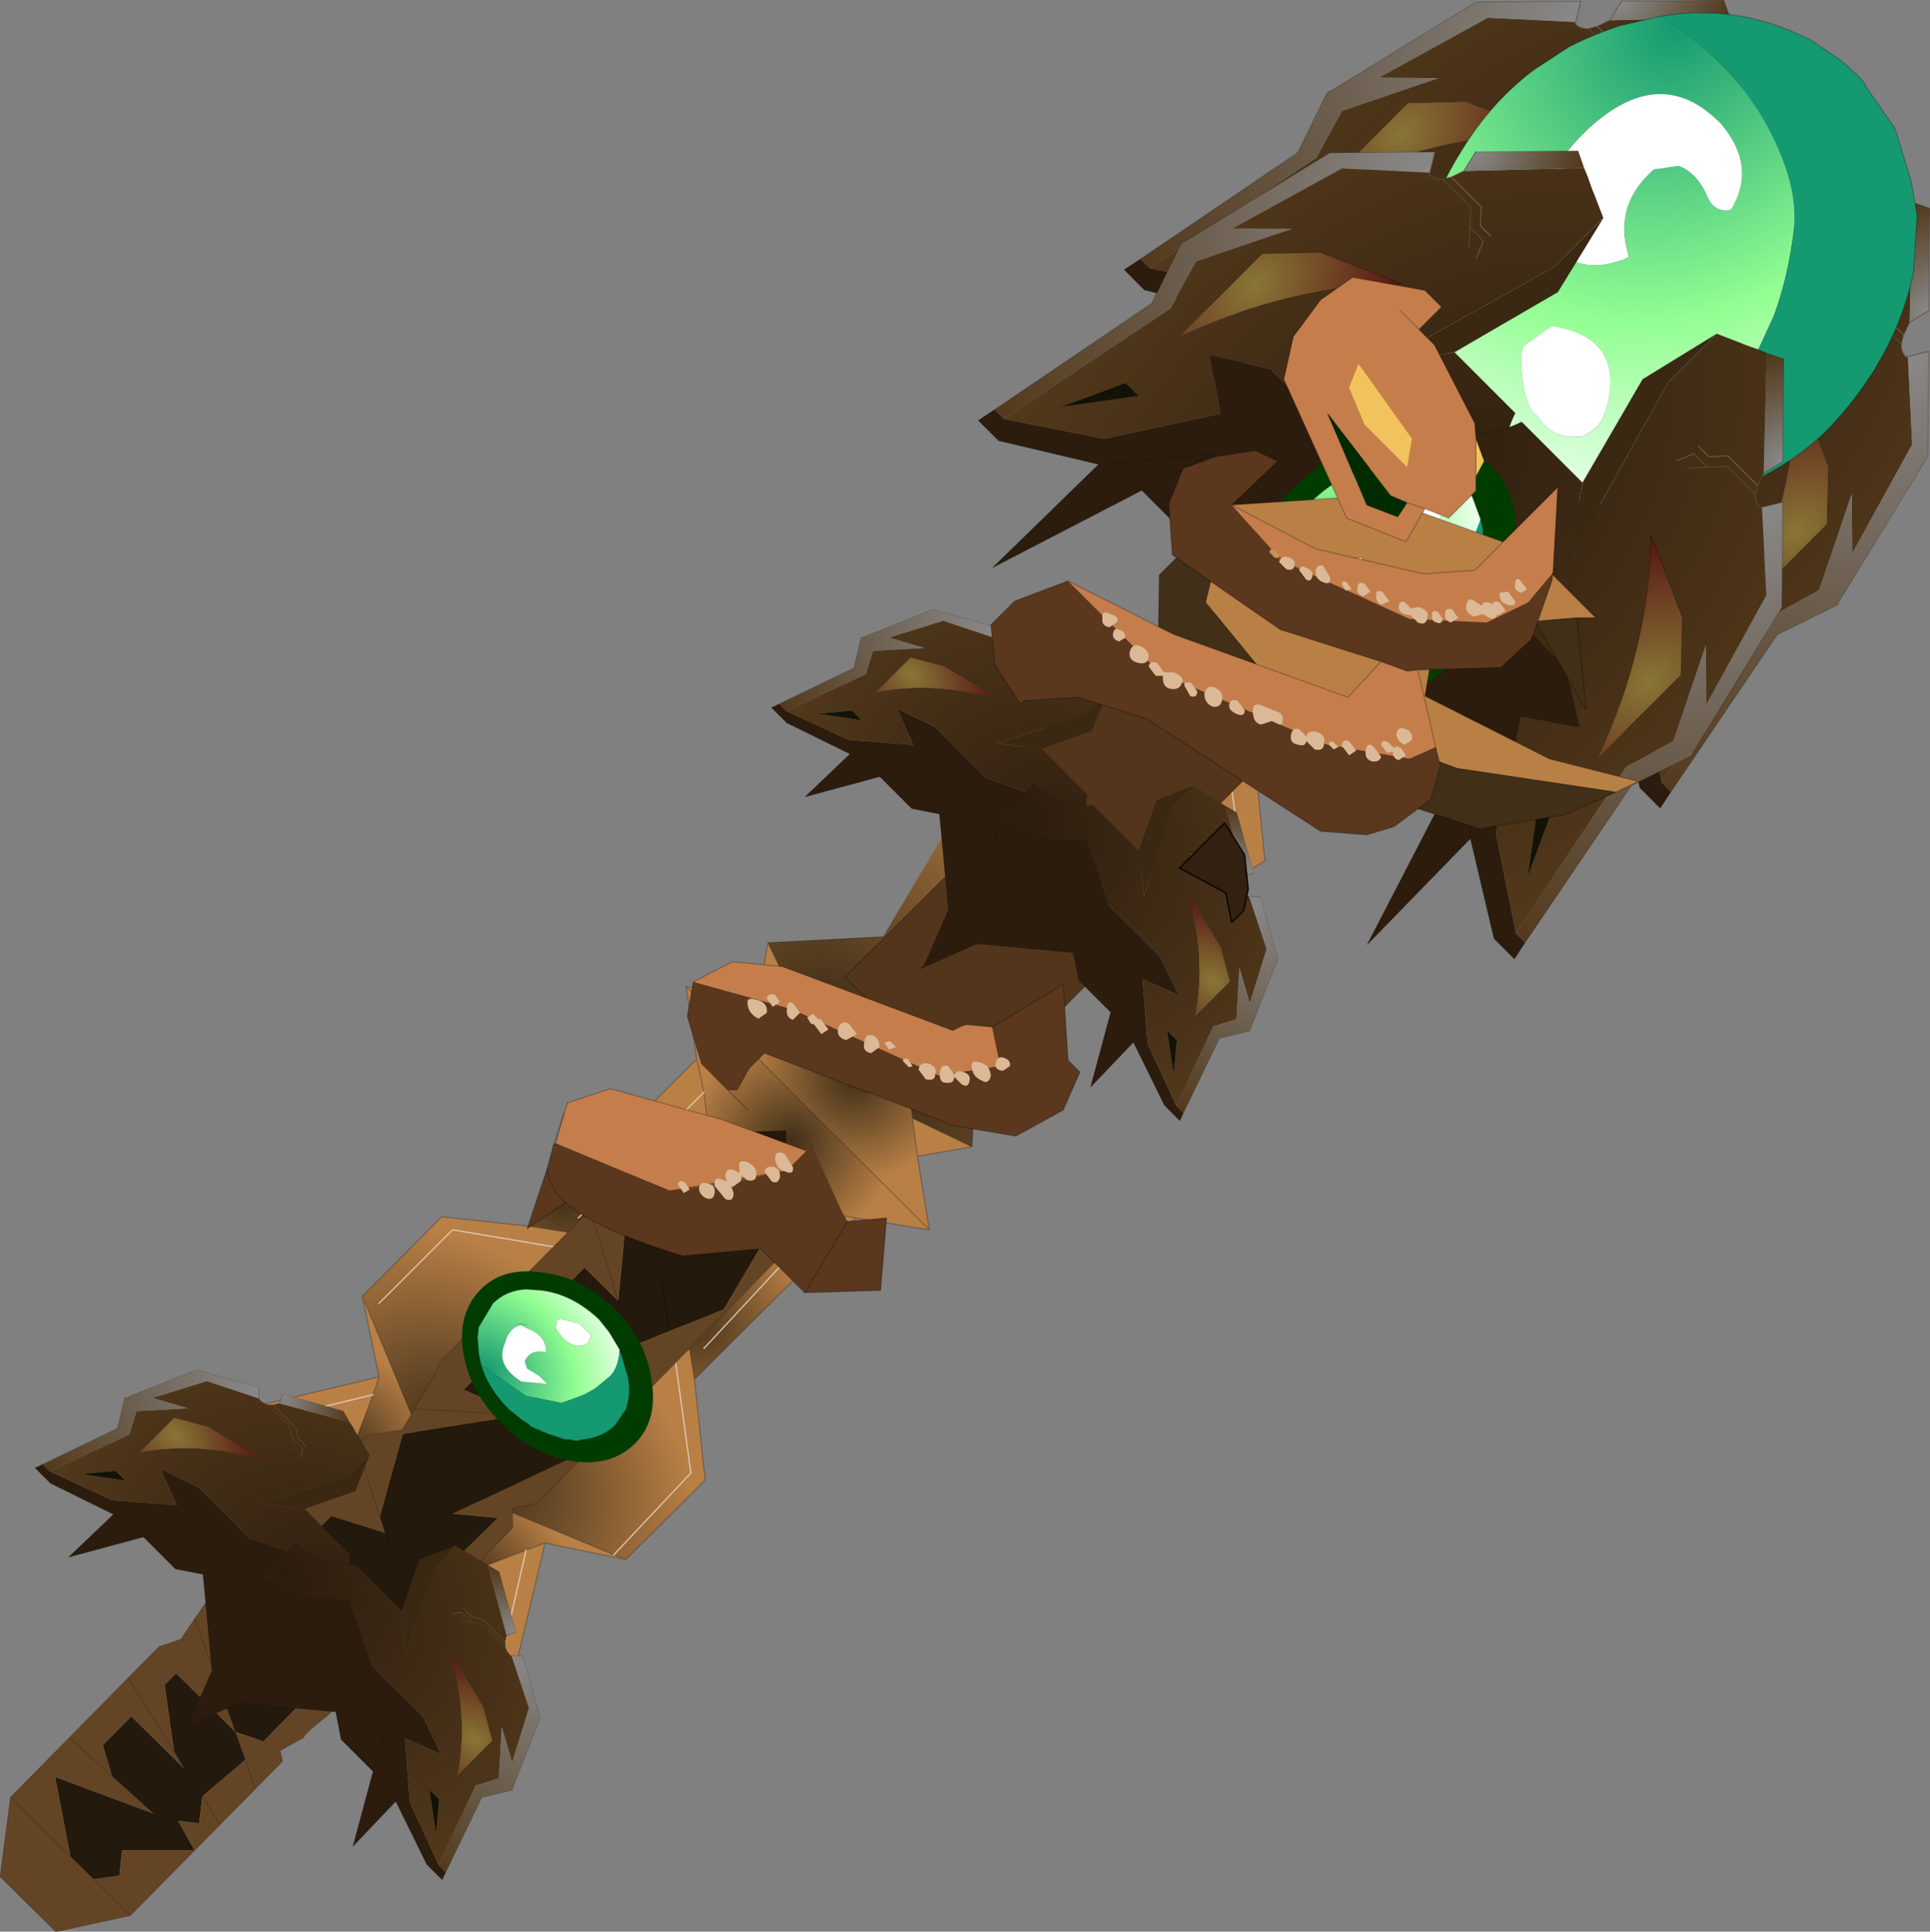 <svg viewBox="0 0 81.374 81.424" xmlns="http://www.w3.org/2000/svg" xmlns:xlink="http://www.w3.org/1999/xlink"><rect x="0" y="0" width="81.374" height="81.424" fill="#808080" stroke="none"/><g transform="translate(-337.97 -166.56)"><use transform="translate(347 178.65)" width="60.05" height="59.9" xlink:href="#a"/><use transform="matrix(.313 .313 -.382 .382 402.88 179.91)" width="10.1" height="62.75" xlink:href="#b"/><use transform="matrix(.389 .389 -.519 .519 403.69 159.61)" width="34.35" height="45.7" xlink:href="#c"/><use transform="rotate(-135.001 250.9 2.866) scale(.55 -.734)" width="34.35" height="45.7" xlink:href="#c"/><use transform="rotate(45.001 -10.928 574.984)" width="9.95" height="13.3" xlink:href="#d"/><use transform="translate(397.8 167.1)" width="21" height="20.95" xlink:href="#e"/><use transform="matrix(.313 .313 -.382 .382 396.68 186.31)" width="10.1" height="62.75" xlink:href="#b"/><use transform="matrix(.389 .389 -.519 .519 397.54 165.96)" width="34.35" height="45.7" xlink:href="#c"/><use transform="matrix(-.389 -.389 -.519 .519 420.14 188.66)" width="34.35" height="45.7" xlink:href="#c"/><use transform="translate(373.6 184.85)" width="28.3" height="28.15" xlink:href="#f"/><use transform="matrix(.5 .494 -.511 .518 368.59 211.73)" width="10.1" height="62.75" xlink:href="#b"/><use transform="translate(357.45 220.15)" width="8.05" height="8.05" xlink:href="#g"/><use transform="matrix(.296 .296 -.218 .218 378.19 188.69)" width="34.35" height="45.7" xlink:href="#c"/><use transform="matrix(-.296 -.296 -.218 .218 395.41 206.11)" width="34.35" height="45.7" xlink:href="#c"/><use transform="translate(356.4 176.7)" width="52.5" height="52.5" xlink:href="#h"/><use transform="matrix(.296 .296 -.218 .218 347.14 220.74)" width="34.35" height="45.7" xlink:href="#c"/><use transform="matrix(-.296 -.296 -.218 .218 364.31 238.11)" width="34.35" height="45.7" xlink:href="#c"/></g><defs><radialGradient id="i" cx="0" cy="0" r="819.2" gradientTransform="matrix(.01 .01 -.008 .008 402.3 182.25)" gradientUnits="userSpaceOnUse"><stop stop-color="#412f18" offset="0"/><stop stop-color="#b98046" offset=".596"/></radialGradient><radialGradient id="j" cx="0" cy="0" r="819.2" gradientTransform="rotate(45.099 -32.904 580.801) scale(.005)" gradientUnits="userSpaceOnUse"><stop stop-color="#412f18" offset="0"/><stop stop-color="#b98046" offset=".596"/></radialGradient><radialGradient id="k" cx="0" cy="0" r="819.2" gradientTransform="matrix(.005 .005 -.005 .005 401.95 196.6)" gradientUnits="userSpaceOnUse"><stop stop-color="#412f18" offset="0"/><stop stop-color="#b98046" offset=".596"/></radialGradient><radialGradient id="l" cx="0" cy="0" r="819.2" gradientTransform="matrix(.024 .024 -.018 .018 376.25 212.4)" gradientUnits="userSpaceOnUse"><stop stop-color="#412f18" offset="0"/><stop stop-color="#b98046" offset=".596"/></radialGradient><radialGradient id="m" cx="0" cy="0" r="819.2" gradientTransform="matrix(.001 .001 -.001 .001 389.45 195.8)" gradientUnits="userSpaceOnUse"><stop stop-color="#412f18" offset="0"/><stop stop-color="#b98046" offset=".596"/></radialGradient><radialGradient id="n" cx="0" cy="0" r="819.2" gradientTransform="matrix(.004 .004 -.003 .003 391.6 195.65)" gradientUnits="userSpaceOnUse"><stop stop-color="#412f18" offset="0"/><stop stop-color="#b98046" offset=".596"/></radialGradient><radialGradient id="o" cx="0" cy="0" r="819.2" gradientTransform="matrix(.024 .024 -.018 .018 373.1 209.05)" gradientUnits="userSpaceOnUse"><stop stop-color="#412f18" offset="0"/><stop stop-color="#b98046" offset=".596"/></radialGradient><radialGradient id="p" cx="0" cy="0" r="819.2" gradientTransform="rotate(45.047 -68.669 556.887) scale(.009)" gradientUnits="userSpaceOnUse"><stop stop-color="#412f18" offset="0"/><stop stop-color="#b98046" offset=".596"/></radialGradient><radialGradient id="q" cx="0" cy="0" r="819.2" gradientTransform="rotate(45.573 -59.198 554.87) scale(.002)" gradientUnits="userSpaceOnUse"><stop stop-color="#412f18" offset="0"/><stop stop-color="#b98046" offset=".596"/></radialGradient><radialGradient id="r" cx="0" cy="0" r="819.2" gradientTransform="rotate(45.047 -73.11 555.052) scale(.009)" gradientUnits="userSpaceOnUse"><stop stop-color="#412f18" offset="0"/><stop stop-color="#b98046" offset=".596"/></radialGradient><radialGradient id="s" cx="0" cy="0" r="819.2" gradientTransform="matrix(.01 .01 -.007 .007 361.5 217.05)" gradientUnits="userSpaceOnUse"><stop stop-color="#412f18" offset="0"/><stop stop-color="#b98046" offset=".596"/></radialGradient><radialGradient id="t" cx="0" cy="0" r="819.2" gradientTransform="rotate(45.573 -63.853 566.509) scale(.002)" gradientUnits="userSpaceOnUse"><stop stop-color="#412f18" offset="0"/><stop stop-color="#b98046" offset=".596"/></radialGradient><radialGradient id="u" cx="0" cy="0" r="819.2" gradientTransform="matrix(.01 .01 -.007 .007 366.75 221.9)" gradientUnits="userSpaceOnUse"><stop stop-color="#412f18" offset="0"/><stop stop-color="#b98046" offset=".596"/></radialGradient><radialGradient id="v" cx="0" cy="0" r="819.2" gradientTransform="matrix(.014 .014 -.011 .011 358.65 228.7)" gradientUnits="userSpaceOnUse"><stop stop-color="#412f18" offset="0"/><stop stop-color="#b98046" offset=".596"/></radialGradient><radialGradient id="w" cx="0" cy="0" r="819.2" gradientTransform="matrix(.014 .014 -.011 .011 356.9 226.95)" gradientUnits="userSpaceOnUse"><stop stop-color="#412f18" offset="0"/><stop stop-color="#b98046" offset=".596"/></radialGradient><radialGradient id="x" cx="0" cy="0" r="819.2" gradientTransform="matrix(.006 .006 -.006 .006 357.85 233.2)" gradientUnits="userSpaceOnUse"><stop stop-color="#412f18" offset="0"/><stop stop-color="#b98046" offset=".596"/></radialGradient><radialGradient id="y" cx="0" cy="0" r="819.2" gradientTransform="matrix(.011 .011 -.008 .008 352.05 235.8)" gradientUnits="userSpaceOnUse"><stop stop-color="#412f18" offset="0"/><stop stop-color="#b98046" offset=".596"/></radialGradient><radialGradient id="z" cx="0" cy="0" r="819.2" gradientTransform="rotate(44.791 -110.95 548.223) scale(.003)" gradientUnits="userSpaceOnUse"><stop stop-color="#412f18" offset="0"/><stop stop-color="#b98046" offset=".596"/></radialGradient><radialGradient id="A" cx="0" cy="0" r="819.2" gradientTransform="matrix(.006 .006 -.006 .006 352.3 227.65)" gradientUnits="userSpaceOnUse"><stop stop-color="#412f18" offset="0"/><stop stop-color="#b98046" offset=".596"/></radialGradient><radialGradient id="B" cx="0" cy="0" r="819.2" gradientTransform="matrix(.012 .012 -.009 .009 348.95 233.3)" gradientUnits="userSpaceOnUse"><stop stop-color="#412f18" offset="0"/><stop stop-color="#b98046" offset=".596"/></radialGradient><radialGradient id="C" cx="0" cy="0" r="819.2" gradientTransform="rotate(44.791 -104.388 532.575) scale(.003)" gradientUnits="userSpaceOnUse"><stop stop-color="#412f18" offset="0"/><stop stop-color="#b98046" offset=".596"/></radialGradient><radialGradient id="D" cx="0" cy="0" r="819.2" gradientTransform="translate(15.75 -2.05) scale(.042)" gradientUnits="userSpaceOnUse"><stop stop-color="#2c1c0e" offset="0"/><stop stop-color="#53391b" offset="1"/></radialGradient><radialGradient id="E" cx="0" cy="0" r="819.2" gradientTransform="translate(-4.75 -18.65) scale(.009)" gradientUnits="userSpaceOnUse"><stop stop-color="#898989" offset="0"/><stop stop-color="#53391b" offset="1"/></radialGradient><radialGradient id="F" cx="0" cy="0" r="819.2" gradientTransform="translate(-6.1 -15.95) scale(.036)" gradientUnits="userSpaceOnUse"><stop stop-color="#898989" offset="0"/><stop stop-color="#53391b" offset="1"/></radialGradient><radialGradient id="G" cx="0" cy="0" r="819.2" gradientTransform="translate(-9.5 -4.25) scale(.012)" gradientUnits="userSpaceOnUse"><stop stop-color="#897636" offset="0"/><stop stop-color="#571414" offset="1"/></radialGradient><radialGradient id="H" cx="0" cy="0" r="819.2" gradientTransform="matrix(.009 0 0 .013 -1.65 -1.6)" gradientUnits="userSpaceOnUse"><stop stop-color="#0b523c" offset="0"/><stop stop-color="#4f884e" offset=".604"/><stop stop-color="#828982" offset=".988"/></radialGradient><radialGradient id="I" cx="0" cy="0" r="819.2" gradientTransform="matrix(.021 .011 .014 -.023 408.65 167.6)" gradientUnits="userSpaceOnUse"><stop stop-color="#159971" offset="0"/><stop stop-color="#93fe92" offset=".604"/><stop stop-color="#f2fff2" offset=".988"/></radialGradient><radialGradient id="J" cx="0" cy="0" r="819.2" gradientTransform="matrix(.007 .007 -.009 .009 391.55 192.2)" gradientUnits="userSpaceOnUse"><stop stop-color="#159971" offset="0"/><stop stop-color="#93fe92" offset=".604"/><stop stop-color="#f2fff2" offset=".988"/></radialGradient><radialGradient id="K" cx="0" cy="0" r="819.2" gradientTransform="matrix(.006 .006 -.005 .005 358.45 224.3)" gradientUnits="userSpaceOnUse"><stop stop-color="#159971" offset="0"/><stop stop-color="#93fe92" offset=".604"/><stop stop-color="#f2fff2" offset=".988"/></radialGradient><g id="a"><path d="M406.5 185.25q.2 2.5-1.45 4.15-1 1-2.4 1.3l-1.7.1q-2.5-.3-4.4-2.2t-2.2-4.4l.1-1.7q.3-1.4 1.3-2.4 1.65-1.65 4.15-1.45 2.5.3 4.4 2.2t2.2 4.4" fill="url(#i)" fill-rule="evenodd" transform="translate(-347 -178.65)"/><path d="m404.45 193.8-3 2.6-5.3-2 3.25-3.25 5.05 2.65" fill="url(#j)" fill-rule="evenodd" transform="translate(-347 -178.65)"/><path d="m396.15 194.4 5.3 2 3-2.6 2.6 5.7-8.75-1.05-2.15-4.05" fill="url(#k)" fill-rule="evenodd" transform="translate(-347 -178.65)"/><path d="m390 196.95.8.8.5 5.1-12.1 7.2-.25 4.85-2.5-1.2-.2-1.5-1.6-1.6 14.5-14.5.85.85m-10.85 11.85 11-7.1-.45-3.45.45 3.45-11 7.1" fill="url(#l)" fill-rule="evenodd" transform="translate(-347 -178.65)"/><path d="m388.35 195.3.6-.6.65.95 1 .7-.6.6-1.65-1.65" fill="url(#m)" fill-rule="evenodd" transform="translate(-347 -178.65)"/><path d="m388.95 194.7-.25-.65.1-.9q.1-.4.35-.55.5-.6 1.4-.4.95.15 1.65.85.75.75.9 1.7.2.9-.35 1.45l-.6.3-.9.1-.65-.25-1-.7-.65-.95" fill="url(#n)" fill-rule="evenodd" transform="translate(-347 -178.65)"/><path d="m370.35 206.3 4.85-.25 7.2-12.1 2.6.3 2.5.2 1.65 1.65-14.5 14.5-1.55-1.55-1.55-.25-1.2-2.5m17.15-10.75-4.25-.25-6.4 11 6.4-11 4.25.25" fill="url(#o)" fill-rule="evenodd" transform="translate(-347 -178.65)"/><path d="m376.65 215.3.5 3.1-10.25-10.25 3.05.45 1.6.2 1.55.25 3.15 3.15.2 1.5.2 1.6" fill="url(#p)" fill-rule="evenodd" transform="translate(-347 -178.65)"/><path d="m369.95 208.6.4-2.3 1.2 2.5-1.6-.2" fill="url(#q)" fill-rule="evenodd" transform="translate(-347 -178.65)"/><path d="m377.15 218.4-3.1-.5-1.1-.2-1.95-.25-3.15-3.15-.2-1.7-.3-1.4-.45-3.05 10.25 10.25" fill="url(#r)" fill-rule="evenodd" transform="translate(-347 -178.65)"/><path d="m360.3 218.25 7.05-7.05.3 1.4.2 1.7 1.7 1.7-3.2 3.2-6.05-.95m2.05-.35 5.3-5.3-5.3 5.3" fill="url(#s)" fill-rule="evenodd" transform="translate(-347 -178.65)"/><path d="m378.95 214.9-2.3.4-.2-1.6 2.5 1.2" fill="url(#t)" fill-rule="evenodd" transform="translate(-347 -178.65)"/><path d="m374.05 217.9-6.8 6.8-.9-5.5 3.2-3.2 1.45 1.45 1.95.25 1.1.2m-1.1-.2-5.3 5.7 5.3-5.7" fill="url(#u)" fill-rule="evenodd" transform="translate(-347 -178.65)"/><path d="m367.25 224.7.45 4.25-3.35 3.35-.5-.2 3.25-3.45-1.15-8.35 1.15 8.35-3.25 3.45-7.35-3.05 9.85-9.85.9 5.5" fill="url(#v)" fill-rule="evenodd" transform="translate(-347 -178.65)"/><path d="m353.25 221.2 3.35-3.35 3.7.4 6.05.95-9.85 9.85-3.25-7.85m.7.3 3.1-3.1 8.65 1.45-8.65-1.45-3.1 3.1" fill="url(#w)" fill-rule="evenodd" transform="translate(-347 -178.65)"/><path d="m364.35 232.3-3.4-.7-.8.3-8 3.1-.8-.8 5.15-5.15 7.35 3.05.5.2" fill="url(#x)" fill-rule="evenodd" transform="translate(-347 -178.65)"/><path d="m360.95 231.6-1.65 6.95-4.9-1.3-2.25-2.25 8-3.1.8-.3m-2.15 6.25 1.35-5.95-1.35 5.95" fill="url(#y)" fill-rule="evenodd" transform="translate(-347 -178.65)"/><path d="m359.3 238.55-3.65-.05-1.25-1.25 4.9 1.3" fill="url(#z)" fill-rule="evenodd" transform="translate(-347 -178.65)"/><path d="m351.35 234.2-.75-.75 3.1-8.1.25-.75-.7-3.4 3.25 7.85-5.15 5.15" fill="url(#A)" fill-rule="evenodd" transform="translate(-347 -178.65)"/><path d="m350.6 233.45-2.3-2.3-1.3-4.9 6.95-1.65-.25.75-3.1 8.1m-2.7-6.7 5.8-1.4-5.8 1.4" fill="url(#B)" fill-rule="evenodd" transform="translate(-347 -178.65)"/><path d="m348.3 231.15-1.2-1.2-.1-3.7 1.3 4.9" fill="url(#C)" fill-rule="evenodd" transform="translate(-347 -178.65)"/><path d="M59.5 6.6q.2 2.5-1.45 4.15-1 1-2.4 1.3l-1.7.1q-2.5-.3-4.4-2.2t-2.2-4.4l.1-1.7q.3-1.4 1.3-2.4Q50.4-.2 52.9 0q2.5.3 4.4 2.2t2.2 4.4m-10.35 9.15 5.3 2 3-2.6-5.05-2.65-3.25 3.25 2.15 4.05 8.75 1.05-2.6-5.7M43 18.3l.8.8.5 5.1-12.1 7.2-.25 4.85-2.3.4.5 3.1-3.1-.5-6.8 6.8.45 4.25-3.35 3.35-3.4-.7-1.65 6.95-3.65-.05M.1 51.3 0 47.6l6.95-1.65-.7-3.4L9.6 39.2l3.7.4 7.05-7.05-.45-3.05 3.05.45.4-2.3 4.85-.25M38 15.6l2.5.2.85.85.6-.6-.25-.65.1-.9q.1-.4.35-.55.5-.6 1.4-.4.95.15 1.65.85.75.75.9 1.7.2.9-.35 1.45l-.6.3-.9.1-.65-.25-.6.6-.85-.85-14.5 14.5 1.6 1.6.2 1.5 2.5 1.2m9.4-19.6.8.8m1.45.25-1-.7-.65-.95m-17.4 14.1 1.55.25 1.55 1.55m-4.7-2 1.6.2-1.2-2.5m-3 4.9.3 1.4.2 1.7L24 38.8l1.95.25 1.1.2m2.6-2.6-.2-1.6M19.9 29.5l10.25 10.25m-13.3 13.7.5.2m2-13.1L9.5 50.4l7.35 3.05m3.4-7.4-.9-5.5m-5.4 12.4-.8.3-8 3.1m-.8-.8L9.5 50.4l-3.25-7.85M7.4 58.6l4.9 1.3m-11-7.4L0 47.6m6.95-1.65-.25.75-3.1 8.1m9.7-15.2 6.05.95" fill="none" stroke="#000" stroke-linecap="round" stroke-linejoin="round" stroke-opacity=".251" stroke-width=".05"/><path d="m42.7 19.6.45 3.45-11 7.1m-2.3-2.5 6.4-11 4.25.25M16.85 53.45 20.1 50l-1.15-8.35m-5.8 11.6L11.8 59.2m6.9-18-8.65-1.45-3.1 3.1M6.7 46.7.9 48.1m19.75-14.15-5.3 5.3m5.3 5.5 5.3-5.7" fill="none" stroke="#e1cbb5" stroke-linecap="round" stroke-linejoin="round" stroke-width=".05"/></g><g id="b"><path d="m-4.9-7.55-.15.05v-.05h.15" fill="#866f1f" fill-rule="evenodd" transform="translate(5.05 31.35)"/><path d="m1.15-30.2 1.95 1.95 1.75 6.8L2.5-16.2 0-17.5l1.25.65 2.95 5-.8.7L4.75-9.5 1.9-2 4-3.65l-.15 7.2 1.2.6-4.9 1.7 3.2.05.05 9.2-1.6.75 1.6.75-.3 3.25 1 1.25-1 .75 1.95.55-3.1 2.95.95 1.15-.95 1.2H0l-4-2.65 5.75-2.5 3.3-.15-3.3.15-3.35.15-1.7-.9v-2.35h4.45L0 19.15l-3.2-2.35v-.95h5l-3.25-1.5-2.3-2.65V9.15L-1.7 6.5l-1.5-1.25v-2.2l3-1.5-.9-.45-2.5-4.35 4.35-5.7-3.6 1.4v-9.95H0l-3.5-4.15-.6-5.55L0-31.35l1.15 1.15M3.4-11.15.75-8.95l2.65-2.2m-2.25 30.6 1.95.4-1.95-.4m-1-13.6-1.85.65 1.85-.65m3.7-2.3-4.05-2 4.05 2" fill="#23190c" fill-rule="evenodd" transform="translate(5.05 31.35)"/><path d="m3.1-28.25 1.95 1.95v20.45l-.8 1.15v.1l.8.75V11.5q-.15.75-.15 1.65l.05.15-.45 1.5.55.35V27.7l-2.5 3.7h-4.7l-2.9-3.7V15.45l.6-1.15v-.15l-.25-1.3-.35-1.9v-12.7L-3.8-3.4l-.35-1.35-.75-2.8h-.15V-26.3l.95-.9.6 5.55L0-17.5h-2.85v9.95l3.6-1.4-4.35 5.7 2.5 4.35.9.45-3 1.5v2.2l1.5 1.25-3.35 1.1 3.35-1.1-2.05 2.65v2.55l2.3 2.65 3.25 1.5 1.6-.75-.05-9.2-3.2-.05 4.9-1.7-1.2-.6.15-7.2L1.9-2l2.85-7.5-1.35-1.65.8-.7-2.95-5 1.25.65 2.55 1.35L2.5-16.2l2.35-5.25-1.75-6.8m.3 44.85-1.6-.75h-5v.95L0 19.15l1.15.3H-3.3v2.35l1.7.9 3.35-.15-5.75 2.5 4 2.65h1.95l.95-1.2-.95-1.15 3.1-2.95-1.95-.55 1-.75-1-1.25 1.95.45-1.95-.45.3-3.25 1.65.8-1.65-.8m.8-28.45.85-.75-.85.75m.85 39.55h-3.1 3.1M-5.05 18 0 19.15-5.05 18M0-17.5l-5.05-2.6L0-17.5M-1.1 1.1l-3.95-2 3.95 2m-.5 21.6-3.45.15 3.45-.15m-3.1-9.85 3.25 1.5-3.25-1.5m-.35 14.85H0h-5.05m.9-32.45 4.9-4.2-4.9 4.2" fill="#634525" fill-rule="evenodd" transform="translate(5.05 31.35)"/><path d="M0 21V5.05l.95-.9L5.05 0 6.2 1.15" fill="none" stroke="#2a0000" stroke-linecap="round" stroke-linejoin="round" stroke-opacity=".251" stroke-width=".05"/><path d="m6.2 1.15 3.9 3.9V25.5l-.8 1.15v.1l.8.75v15.35q-.15.75-.15 1.65l.05.15-.45 1.5.55.35v12.55l-2.5 3.7H2.9L0 59.05V46.8l.6-1.15v-.15l-.25-1.3L0 42.3V29.6l1.25-1.65L.9 26.6l-.75-2.8-.15.05V21m7.55-5.85 2.55 1.35m-3.8-2 1.25.65M6.3 14.5l-1.25-.65m.75 8.55 2.65-2.2.8-.7M8.9 34.9l1.2.6-4.9 1.7m1.65 10 1.6.75 1.65.8m0-30-.85.75m.85 32.15-1.95-.45-1.95-.4-1.15-.3L0 49.35m7 9.7h3.1M6.8 53.9l3.3-.15m-6.65.3 3.35-.15m-1.75 5.15H7m-7-47.8 5.05 2.6m-1.7 24 1.85-.65m-1.25-4.75.9.45 4.05 2m-5.55 2.95L0 38.95m6.85 8.25-6.5-3M0 54.2l3.45-.15M0 30.45l3.95 2M5.8 22.4.9 26.6m4.15 32.45H0" fill="none" stroke="#2a0000" stroke-linecap="round" stroke-linejoin="round" stroke-opacity=".251" stroke-width=".05"/></g><g id="c"><path d="M5.75-21.15 7.3-16.3 4.95-9.65l-3.5 3.8 4.3-11.35v-3.95" fill="#3a2813" fill-rule="evenodd" transform="translate(17.15 22.85)"/><path d="M-11.2 4.95h1.4l-3.6 3.6 2.2-3.6" fill="#121206" fill-rule="evenodd" transform="translate(17.15 22.85)"/><path d="M17.2.85v1L12.15 6.9v15.95l-2.25-7.9L2.4 6.5.05 8.65H-4.5l-3.9 9.2.15-8.5-6.7 3.1h-2.2l.3-1.1h1l6.5-3.25 4.95-5.75L-8.15.4l4.05-1.9h7.25l6.3-4.15 2.75 3.4 5 3.1M-2.7 4.4l-5.55 4.95L-2.7 4.4H.2h-2.9l-1.8 4.25 1.8-4.25" fill="#2c1c0e" fill-rule="evenodd" transform="translate(17.15 22.85)"/><path d="M2.8-22.15 2-22.4l.8.25" fill="#898989" fill-rule="evenodd" transform="translate(17.15 22.85)"/><path d="m2-22.4.8.25 1 .35 1.95.65v3.95L1.45-5.85l3.5-3.8h6.6q.45 1 1.3 1.85Q14.6-6.05 17.2-6V.85l-5-3.1-2.75-3.4-6.3 4.15H-4.1L-8.15.4l3.75 1.95-4.95 5.75-6.5 3.25L-12.8.1l-1.15-2.95 3.45-5.25-3.25 2.4 2.65-6.85 5-3.4.05.1q.6 0 1-.35l.35-.45.35-.75 6.35-5m-.95 8.05-.55-1 .55 1m-.55-1H-.95L-2-16.2h-3.05H-2l1.05.85H.5m.15-.5H-.5l-.95-.8H-4.7h3.25l.95.8H.65M-1.6-10.3l-6.15 2.05-3.05 2.4V.9q3.25-6.65 9.2-11.2m-9.6 15.25-2.2 3.6 3.6-3.6h-1.4M.05-14.5l-1-.85 1 .85" fill="url(#D)" fill-rule="evenodd" transform="translate(17.15 22.85)"/><path d="m-4.75-18.65 5.5-4.2L2-22.4l-6.35 5-.4-1.25" fill="url(#E)" fill-rule="evenodd" transform="translate(17.15 22.85)"/><path d="M-16.85 11.35-14.1.65-15.75-3l.1-.2 3.05-9.5 5.65-4.3.85 1.05-5 3.4-2.65 6.85 3.25-2.4-3.45 5.25L-12.8.1l-3.05 11.25h-1" fill="url(#F)" fill-rule="evenodd" transform="translate(17.15 22.85)"/><path d="M-1.6-10.3Q-7.55-5.75-10.8.9v-6.75l3.05-2.4 6.15-2.05" fill="url(#G)" fill-rule="evenodd" transform="translate(17.15 22.85)"/><path d="m12.4 4.2.4 1.25m-2.6.4.85 1.05.05.1q.6 0 1-.35l.35-.45.35-.75m-.7 1.2h3.05l1.05.85h1.45m-1.45 0 1 .85" fill="none" stroke="#584b36" stroke-linecap="round" stroke-linejoin="round" stroke-width=".05"/><path d="m17.65 7.5.55 1m-5.75-2.3h3.25l.95.8h1.15" fill="none" stroke="#766350" stroke-linecap="round" stroke-linejoin="round" stroke-width=".05"/><path d="m19.95.7-.8-.25L17.9 0l-5.5 4.2m8.55-3.15 1.95.65 1.55 4.85-2.35 6.65h6.6m5.65 3.65v7.85l-5.05 5.05V45.7l-2.25-7.9-7.5-8.45-2.35 2.15h-4.55l-3.9 9.2.15-8.5-6.7 3.1H0l.3-1.1 2.75-10.7-1.65-3.65.1-.2 3.05-9.5 5.65-4.3m5.35 6.7q-5.95 4.55-9.2 11.2V17l3.05-2.4 6.15-2.05m1.8 14.7h-2.9l-1.8 4.25m-3.75.7 5.55-4.95m-8.5.55h1.4l-3.6 3.6 2.2-3.6" fill="none" stroke="#000" stroke-linecap="round" stroke-linejoin="round" stroke-opacity=".251" stroke-width=".05"/><path d="M28.7 13.2q.45 1 1.3 1.85 1.75 1.75 4.35 1.8" fill="none" stroke="#000" stroke-linecap="round" stroke-linejoin="round" stroke-opacity=".251" stroke-width=".05"/></g><g id="d"><path d="M-3.1-10.55q1.45-2 3.5-1.95 2.05-.05 3.5 1.95 1.5 1.95 1.5 4.7 0 2.7-1.5 4.7Q2.45.8.4.8t-3.5-1.95q-1.45-2-1.45-4.7 0-2.75 1.45-4.7" fill="#002000" fill-rule="evenodd" transform="translate(4.55 12.5)"/><path d="m-2-1.6-.45-.55L-3-3l-.3-.7-.3-2.1q0-1.6.6-2.85l.55-.85Q-1.4-10.95.2-11.05h.15l.7.1.9.4q.6 1.3.5 2.4l-.05 1.3-.1 1.05-.5 1.7q-.3.9-1.4 1.65-1.05.8-2.4.85M.6-9.7l-.8-.1-.8.95v.2l.2.6Q.4-7.55.75-9.1L.6-9.7M-2-6.25l.25-.5-.45.7.2-.2v.05q-.3.9.05 2.05.45 1.75 1.8 1.2.9-.4.9-1.4l-.5.05q-.35.3-.65.25l-.3-.3Q-1-5.3-.4-6l.1-.1q-.6-1-1.4-.35l-.2.15-.1.05" fill="url(#H)" fill-rule="evenodd" transform="translate(4.55 12.5)"/><path d="m1.95-10.55.35.2.75.85q.7.95 1 2.15L4.2-5.8l-.3 2.1-.45 1-.25.35-.15.2-.55.65-.15.15-.8.5-.15.05-.35.1-.7.1H.3Q-1-.65-2-1.6q1.35-.05 2.4-.85Q1.5-3.2 1.8-4.1l.5-1.7.1-1.05.05-1.3q.1-1.1-.5-2.4" fill="#0b523c" fill-rule="evenodd" transform="translate(4.55 12.5)"/><path d="m.6-9.7.15.6Q.4-7.55-.8-8.05l-.2-.6v-.2l.8-.95.8.1M-2-6.25l.1-.05.2-.15q.8-.65 1.4.35l-.1.1q-.6.7-.3 1.65l.3.3q.3.05.65-.25l.5-.05q0 1-.9 1.4-1.35.55-1.8-1.2Q-2.3-5.3-2-6.2v-.05" fill="#898989" fill-rule="evenodd" transform="translate(4.55 12.5)"/><path d="m-2-6.25-.2.2.45-.7-.25.5" fill="#427e4b" fill-rule="evenodd" transform="translate(4.55 12.5)"/><path d="m2.55 10.9-.45-.55-.55-.85-.3-.7-.3-2.1q0-1.6.6-2.85L2.1 3q1.05-1.45 2.65-1.55h.15l.7.1.9.4.35.2.75.85q.7.95 1 2.15l.15 1.55-.3 2.1-.45 1-.25.35-.15.2-.55.65-.15.15-.8.5-.15.05-.35.1-.7.1h-.05q-1.3-.05-2.3-1z" fill="none" stroke="#000" stroke-linecap="round" stroke-linejoin="round" stroke-opacity=".243" stroke-width=".05"/></g><g id="e"><path d="m407.95 167.25-1.7.4q-1.2.4-2.15.9l-1.45.95q-1.8 1.35-3.05 3.4-1.8 2.85-1.8 5.75-.05 1.15.2 2.25.85 3.95 4.25 5.9l.2.15.15.05 1.6.65 2.55.4q2.8-1.6 3.8-3.75 1-2.1 1.3-2.45l.9-1.95q.6-1.6.85-3.6.25-2.05-1.3-4.75-1.55-2.6-4.35-4.3m-3.25 17.7q-1.3.15-1.9-.85-.65-.4-.7-2.55l.1-.4 1.2-.85q3.2.5 2.25 3.65-.25.7-.95 1m-1.95-9.3v-.15q.45-1.95 2.4-3.7 2.95-2.55 5.4 0 1.5 1.8.4 3.6-.75.15-1.05-.7-.45-.9-1.15-1.15l-1.05.15q-1.6 1.4-1.15 3.3l.1.4q-2.4 1.05-3.55-1.1l-.25-.5-.1-.15-.1 1.1-.15-1.8.25.7" fill="url(#I)" fill-rule="evenodd" transform="translate(-397.8 -167.1)"/><path d="M406.75 188.05h.95l2.6-.6q2.7-.85 4.6-2.65 1.15-1.15 2.1-2.65 1.25-2.05 1.65-4.15l.15-2.35-.15-.9-.1-.55-.55-1.8-.15-.45-1.25-1.8v-.05l-.25-.3-.7-.65-1.4-.95-.15-.05q-2.95-1.45-6.15-.9 2.8 1.7 4.35 4.3 1.55 2.7 1.3 4.75-.25 2-.85 3.6l-.9 1.95q-.3.35-1.3 2.45-1 2.15-3.8 3.75" fill="#159971" fill-rule="evenodd" transform="translate(-397.8 -167.1)"/><path d="M404.7 184.95q.7-.3.95-1 .95-3.15-2.25-3.65l-1.2.85-.1.4q.05 2.15.7 2.55.6 1 1.9.85m-1.95-9.3.1.15.25.5q1.15 2.15 3.55 1.1l-.1-.4q-.45-1.9 1.15-3.3l1.05-.15q.7.25 1.15 1.15.3.85 1.05.7 1.1-1.8-.4-3.6-2.45-2.55-5.4 0-1.95 1.75-2.4 3.7v.15" fill="#fff" fill-rule="evenodd" transform="translate(-397.8 -167.1)"/><path d="m402.75 175.65-.25-.7.15 1.8.1-1.1" fill="#7ceb8c" fill-rule="evenodd" transform="translate(-397.8 -167.1)"/><path d="m10.15.15-1.7.4q-1.2.4-2.15.9l-1.45.95Q3.05 3.75 1.8 5.8 0 8.65 0 11.55q-.05 1.15.2 2.25.85 3.95 4.25 5.9l.2.15.15.05 1.6.65 2.55.4h.95l2.6-.6q2.7-.85 4.6-2.65 1.15-1.15 2.1-2.65 1.25-2.05 1.65-4.15L21 8.55l-.15-.9-.1-.55-.55-1.8-.15-.45-1.25-1.8V3l-.25-.3-.7-.65-1.4-.95-.15-.05Q13.35-.4 10.15.15z" fill="none" stroke="#000" stroke-linecap="round" stroke-linejoin="round" stroke-opacity=".243" stroke-width=".05"/></g><g id="f"><path d="M396.85 184.9q2.45-.35 3.85 1.15 1.5 1.4 1.1 3.8-.35 2.45-2.3 4.4-1.9 1.9-4.35 2.25-2.35.35-3.8-1.1t-1.15-3.85q.35-2.45 2.25-4.35 1.95-1.95 4.4-2.3" fill="#003c00" fill-rule="evenodd" transform="translate(-373.6 -184.85)"/><path d="m391.3 191.95.05-.65.25-1.05.25-.65q.45-.95 1.25-1.75 1.15-1.15 2.45-1.55l1.05-.25q1.75-.25 2.9.8l.15.15.4.5.35.95q-.45 1.35-1.35 2.05l-.95.85-.8.7-1.55.85-2.2.2q-1.25-.25-2.25-1.15m7.6-3.9q-.05-.45-.55-.55l-1.15.05-.2.1-.25.65q.45 1.15 1.8.3l.35-.55m-4.25.65h-.1q-.85.45-1.45 1.55-.9 1.5.45 2.05.9.4 1.6-.3l-.35-.35-.65-.25-.05-.45q.55-.85 1.45-.95l.15-.05q.25-1.05-.8-1.2l-.25-.05.45-.15-.85.15h.4" fill="url(#J)" fill-rule="evenodd" transform="translate(-373.6 -184.85)"/><path d="m400.4 188.45.1.4v1.1q-.2 1.2-.85 2.25l-1 1.2-1.75 1.25-1 .4-.4.1-.25.05-.85.05-.15-.05-.95-.15-.05-.05-.15-.05-.3-.2-.5-.4-.05-.05q-.95-.95-.95-2.35 1 .9 2.25 1.15l2.2-.2 1.55-.85.8-.7.95-.85q.9-.7 1.35-2.05" fill="#159971" fill-rule="evenodd" transform="translate(-373.6 -184.85)"/><path d="m398.9 188.05-.35.55q-1.35.85-1.8-.3l.25-.65.2-.1 1.15-.05q.5.1.55.55m-4.25.65.25.05q1.05.15.8 1.2l-.15.05q-.9.1-1.45.95l.05.45.65.25.35.35q-.7.7-1.6.3-1.35-.55-.45-2.05.6-1.1 1.45-1.55h.1" fill="#fff" fill-rule="evenodd" transform="translate(-373.6 -184.85)"/><path d="M394.65 188.7h-.4l.85-.15-.45.15" fill="#7ceb8c" fill-rule="evenodd" transform="translate(-373.6 -184.85)"/><path d="m17.7 7.1.05-.65L18 5.4l.25-.65Q18.7 3.8 19.5 3q1.15-1.15 2.45-1.55L23 1.2q1.75-.25 2.9.8l.15.15.4.5.35.95.1.4v1.1q-.2 1.2-.85 2.25l-1 1.2L23.3 9.8l-1 .4-.4.1-.25.05-.85.05-.15-.05-.95-.15-.05-.05-.15-.05-.3-.2-.5-.4-.05-.05q-.95-.95-.95-2.35z" fill="none" stroke="#000" stroke-linecap="round" stroke-linejoin="round" stroke-opacity=".243" stroke-width=".05"/><path d="m378.85 213-5.25-5.25 5.6-5.6 5.25 5.25-5.6 5.6" fill="#52351b" fill-rule="evenodd" transform="translate(-373.6 -184.85)"/><path d="M5.25 28.15 0 22.9l5.6-5.6 5.25 5.25z" fill="none" stroke="#000" stroke-linecap="round" stroke-linejoin="round" stroke-opacity=".251" stroke-width=".05"/><path d="m386.35 203.5-5.25-5.25 4.15-4.15 5.25 5.25-4.15 4.15" fill="#52351b" fill-rule="evenodd" transform="translate(-373.6 -184.85)"/><path d="M12.75 18.65 7.5 13.4l4.15-4.15 5.25 5.25z" fill="none" stroke="#000" stroke-linecap="round" stroke-linejoin="round" stroke-opacity=".251" stroke-width=".05"/></g><g id="g"><path d="M360.85 220.2q1.7.2 3.05 1.55t1.55 3.05q.25 1.65-.7 2.6-1 1-2.65.75t-3-1.6-1.6-3 .75-2.65q.95-.95 2.6-.7" fill="#003c00" fill-rule="evenodd" transform="translate(-357.45 -220.15)"/><path d="m358.25 224.1-.1-.5-.05-.65.05-.45.6-1q.55-.55 1.4-.6l.65.05q1.25.15 2.35 1.15l.1.1.4.5.45.75q-.05.85-.5 1.2l-.55.45-.45.25-.95.35-1.5-.3-1.9-1.3m4.65-1.25-.5-.5-.8-.2-.15.05-.05.35q.6 1 1.35.65l.15-.35m-2.95-.45q-.55.15-.7.8-.4.9.7 1.6l1.1.1-.35-.35-.5-.3-.1-.3q.2-.5.8-.4h.1q0-.7-.8-1l-.2-.1-.05-.05h.3l-.55-.05.25.05" fill="url(#K)" fill-rule="evenodd" transform="translate(-357.45 -220.15)"/><path d="m364.1 223.45.1.3.25.85q.15.75-.1 1.4l-.45.65q-.4.4-1.05.55l-.6.1-.25-.05h-.2l-.75-.25-.7-.3-.1-.1-.3-.2-.5-.4-.05-.05q-.85-.85-1.15-1.85l1.9 1.3 1.5.3.95-.35.45-.25.55-.45q.45-.35.5-1.2" fill="#159971" fill-rule="evenodd" transform="translate(-357.45 -220.15)"/><path d="m362.9 222.85-.15.35q-.75.35-1.35-.65l.05-.35.15-.05.8.2.5.5m-2.95-.45.05.05.2.1q.8.3.8 1h-.1q-.6-.1-.8.4l.1.3.5.3.35.35-1.1-.1q-1.1-.7-.7-1.6.15-.65.7-.8" fill="#fff" fill-rule="evenodd" transform="translate(-357.45 -220.15)"/><path d="m359.95 222.4-.25-.05.55.05h-.3" fill="#7ceb8c" fill-rule="evenodd" transform="translate(-357.45 -220.15)"/><path d="m.8 3.95-.1-.5-.05-.65.05-.45.6-1Q1.85.8 2.7.75l.65.05Q4.6.95 5.7 1.95l.1.1.4.5.45.75.1.3.25.85q.15.75-.1 1.4l-.45.65q-.4.4-1.05.55l-.6.1-.25-.05h-.2l-.75-.25-.7-.3-.1-.1-.3-.2-.5-.4-.05-.05Q1.1 4.95.8 3.95z" fill="none" stroke="#000" stroke-linecap="round" stroke-linejoin="round" stroke-opacity=".243" stroke-width=".05"/></g><g id="h"><path d="m402.7 192.75-4.15.25-.5 2.9 5.25 2.65 3.75.95-.95.45-6.7-1-7-2.6-3.6-4.4 1-4.1 6.1-.4 6.55 2.35 2.8 2.8h-.8l-1.75.15m-7.05-1.05-.25-1.65-4.2.7 4.45.95" fill="#b98046" fill-rule="evenodd" transform="translate(-356.4 -176.7)"/><path d="M406.1 199.95q-1.1.5-2.15.95l-3.6.6-6.4-2.1-2.35-.35-4.8-4.8.05-3.45 2.95-2.95-1 4.1 3.6 4.4 7 2.6 6.7 1m-1.65-7.35.4 3.9-2.15-3.75 1.75-.15" fill="#412f18" fill-rule="evenodd" transform="translate(-356.4 -176.7)"/><path d="m395.65 191.7-4.45-.95 4.2-.7.25 1.65" fill="#fad463" fill-rule="evenodd" transform="translate(-356.4 -176.7)"/><path d="m46.3 16.05-4.15.25-.5 2.9 5.25 2.65 3.75.95-.95.45q-1.1.5-2.15.95l-3.6.6-6.4-2.1-2.35-.35-4.8-4.8.05-3.45 2.95-2.95 6.1-.4 6.55 2.35 2.8 2.8h-.8l.4 3.9-2.15-3.75 1.75-.15M33.4 11.15l-1 4.1 3.6 4.4 7 2.6 6.7 1M39.25 15l-4.45-.95 4.2-.7.25 1.65" fill="none" stroke="#000" stroke-linecap="round" stroke-linejoin="round" stroke-opacity=".251" stroke-width=".05"/><path d="m400.2 185.05.35.95-.35.65v-1.6" fill="#f2c35d" fill-rule="evenodd" transform="translate(-356.4 -176.7)"/><path d="M400.2 186.65v.6l-1.15 1.15-1-.4-.8 1.4-2.5-1-2.65-5.85.4-1.8 1.15-1.55 1.35-.95 3.05.55.7.7-.95.95.65.65 1.7 3.3.05.65v1.6m-3.3 1.7.4-.6-.7-.3-2.65-3.45 1.65 3.85 1.3.5m-7-.5 3.55 1.85 4.55 1.05 2.15-.15 3.5-3.5-.2 3.6-1.05 1.25-1.75.85-3.25-.15-5.15-2.35-.5-.4-1.85-2.05m7.85 6.95.75 3.25-1.1.5-3.5-.6-7-3-3.9-3.9 4.45 2.25 7.35 2.65 1.4-1.5 1.1.4.45-.05m-.75-15.15.8.8-.8-.8m.3 8.1.75.25-.75-.25m-30.1 20.2 1.65-.85 2.1.2 7.2 2.7q.25-.15.55-.25l1.1.1.35 1.65-2.6.4-6.2-2.8-4.15-1.15m-5.45 5.55.15-.45 1.8-.6 4.7 1.3 3.5 1.3.05.05-.8.8-4.95.85-4.8-2 .35-1.25" fill="#c57e4b" fill-rule="evenodd" transform="translate(-356.4 -176.7)"/><path d="m396.9 188.35-1.3-.5-1.65-3.85 2.65 3.45.7.3-.4.6" fill="#002b00" fill-rule="evenodd" transform="translate(-356.4 -176.7)"/><path d="m403.45 190.7-.05.35-.85 2.45-1.3 1.2-3.5.1-.45.05-1.1-.4-4.25-1.35-4.55-3.15-.15-2.15.6-1.5 1.4-.5 1.65-.25.95.45-1.95 1.85 1.85 2.05.2.3.3.1 5.15 2.35 3.25.15 1.75-.85 1.05-1.25m-4.95 7.35.2.8-.4 1.4-1.55 1.15-1.15.35-1.95-.15-7.35-4.75-2.9-.9-2.25.15-.15.15-1.1-1.7v-.2l-.15-1.45 1-1 2.25-.85 3.9 3.9 7 3 3.5.6 1.1-.5m-31.3 9.9 4.15 1.15 6.2 2.8 2.6-.4-.35-1.65 3-1.8.2 3.2.5.5-.7 1.6-2 1.1-2.65-.45-3.3-1.3-.05-.05-.35-.05h.1l-4.35-1.65-.65.65-.5.9h-.4l-1.1-1.1-.6-2 .25-1.45m7.35 4.65.25.05-.25-.05m-.85 5.45 1.65-.15-.25 3.05-3.2.1 1.8-3-1.8 3-1.85-1.85-3.3.3q-3.6-1.1-4.95-2.25l-1.6 1.1.85-2.55.25-.95.1-.1 4.8 2 2.1-.2 2.85-.65 1.05-1.05 1.25 2.75.25.45m-11.9-.8q-.75-.75-.75-1.45 0 .7.75 1.45" fill="#5b371e" fill-rule="evenodd" transform="translate(-356.4 -176.7)"/><path d="m391.75 189.9.5.4-.3-.1-.2-.3m-19.85 25.15.35-.25-.3.3-.05-.05m-.75.85-2.85.65-2.1.2 4.95-.85" fill="#744e26" fill-rule="evenodd" transform="translate(-356.4 -176.7)"/><path d="m389.6 201.25.85 1.35.15 1.45-.2.9-.5.5-.25-1.25-1.95-1.05 1.9-1.9" fill="#322010" fill-rule="evenodd" transform="translate(-356.4 -176.7)"/><path d="M43.8 9.95v.6l-1.15 1.15-1-.4-.8 1.4-2.5-1-2.65-5.85.4-1.8 1.15-1.55 1.35-.95 3.05.55.7.7-.95.95.65.65 1.7 3.3.05.65.35.95-.35.65v-1.6m-3.3 3.3.4-.6-.7-.3-2.65-3.45 1.65 3.85 1.3.5m-7-.5L37.05 13l4.55 1.05 2.15-.15 3.5-3.5-.2 3.6-.05.35-.85 2.45-1.3 1.2-3.5.1.75 3.25.2.8-.4 1.4-1.55 1.15-1.15.35-1.95-.15-7.35-4.75-2.9-.9-2.25.15-.15.15-1.1-1.7v-.2l-.15-1.45 1-1 2.25-.85 4.45 2.25 7.35 2.65 1.4-1.5-4.25-1.35L31 13.25l-.15-2.15.6-1.5 1.4-.5 1.65-.25.95.45-1.95 1.85m8.15.15-.75-.25m.5-7.3-.8-.8m.75 15.15-.45.05-1.1-.4m-16.4 15.4-1.1-.1q-.3.1-.55.25l-7.2-2.7-2.1-.2-1.65.85m12.6 1.9 3-1.8.2 3.2.5.5-.7 1.6-2 1.1-2.65-.45-3.3-1.3m-.4-.1h.1l-4.35-1.65-.65.65-.5.9h-.4l.85.85m5.3-.7-.25-.05m-.85 5.45-1.8 3-1.85-1.85-3.3.3q-3.6-1.1-4.95-2.25m.1-4.2 1.8-.6 4.7 1.3 3.5 1.3.35-.25M5 38.05l-.1.1m4.55 5.55.3 2m2.5-9.9-1.1-1.1-.6-2 .25-1.45M5.35 36.8 5 38.05m-.35 1.05q0 .7.75 1.45" fill="none" stroke="#000" stroke-linecap="round" stroke-linejoin="round" stroke-opacity=".251" stroke-width=".05"/><path d="m33.2 24.55.85 1.35.15 1.45-.2.9-.5.5-.25-1.25-1.95-1.05 1.9-1.9" fill="none" stroke="#000" stroke-linecap="round" stroke-linejoin="round" stroke-width=".05"/><path d="m15.5 44.35 3.2-.1.25-3.05-1.65.15m-11.9-.8-1.6 1.1.85-2.55.25-.95.6-1.8" fill="none" stroke="#000" stroke-linecap="round" stroke-linejoin="round" stroke-opacity=".251" stroke-width=".05"/><path d="m391.7 190.05-.2-.2q0-.2.2-.1l.2.2q0 .2-.2.1" fill="#c8915b" fill-rule="evenodd" transform="translate(-356.4 -176.7)"/><path d="m399.2 192.25.25.35-.3.2q-.3-.1-.25-.35 0-.3.3-.2m-1.4-.1q.45.15.35.45-.05.35-.4.2l-.3-.3-.25-.05q-.3-.1-.25-.35t.25-.15l.25.25.35-.05m.75.65q-.25-.05-.2-.3-.05-.25.25-.15l.2.3q-.05.25-.25.15m3.3-1.6q0-.3.2-.2l.3.4-.25.15q-.3-.1-.25-.35m-.65.35.35-.05.3.4q.05.25-.35.15-.35-.15-.3-.5m-.75.55q.05-.25.4-.1l.05.05q0-.2.3-.1l.25.35-.3.2-.05-.05q-.05.25-.35.15l-.25-.15-.4.1q-.4-.2-.3-.5.05-.35.35-.15l.3.2m-14.4 1.7q.35.15.35.45-.05.35-.45.25t-.35-.45q.1-.4.45-.25m-.9-.2q-.3-.1-.25-.35t.25-.15q.3.1.25.35l-.25.15m-.4-.6q-.35-.05-.3-.4-.05-.35.35-.15.4.1.25.35l-.3.2m-13.9 15.8-.3.2-.25-.35q.05-.25.35-.15l.2.3m26.65-11.05-.3.2q-.35-.15-.35-.45.05-.35.4-.2.3.1.25.45m-.25.65-.3.2q-.25-.05-.25-.35l-.25.05-.25-.35q.05-.25.3-.1l.25.25q.05-.15.3 0l.2.3m-2.1-.2-.3.2-.3-.4q0-.3.3-.2l.3.4m.65.45q-.3-.1-.25-.45t.3-.2l.35.45q-.05.25-.4.2m-1.4-.6-.2.1-.2-.2q0-.2.2-.1l.2.2m1.6-6.4q-.05-.25.25-.15l.3.4-.35.15q-.25-.15-.2-.4m-.8-.3q0-.3.3-.2l.25.35-.3.2q-.3-.1-.25-.35m-.5.1-.15-.25q0-.2.2-.1l.2.3-.25.05m-1.4-.6q-.05.25-.25.15l-.3-.4q.05-.25.3-.1.3.1.25.35m.45.25q-.35-.15-.3-.5.05-.25.3-.2l.3.5q.05.35-.3.2m-1.85-.85q.1-.3.4-.2t.25.35-.35.15l-.3-.3m.15 6.65q0 .3-.25.15l-.2-.1-.45.15q-.35-.05-.35-.55-.05-.45.5-.2l.35.15.15.05q.3.1.25.35m1.75.95q0 .4-.4.3l-.35-.35q-.05.25-.35.15-.35-.05-.3-.4t.35-.25l.3.3q.05-.25.4-.2.4.1.35.45m-3.7-1.2q-.35-.15-.3-.4t.35-.15l.3.4q0 .3-.35.15m-1.95-.75-.25-.45q0-.2.3-.1l.25.35q0 .3-.3.2m.6-.1q.1-.4.45-.25t.3.5-.4.3q-.35-.15-.35-.55m-2-1.3.3.4h.4q.5.2.35.45-.1.3-.45.25t-.35-.45v-.1h-.3l-.3-.4q.05-.25.35-.15m-7 17.4q-.1.4-.4.2-.35-.15-.4-.5-.1-.4.35-.25.4.1.45.55m.2-.5q.05-.35.35-.25t.25.35l-.3.2q-.35-.05-.3-.3m-4.45-.95.25.25-.3.1-.2-.3.25-.05m-3.8-1.2-.3.3q-.3-.1-.25-.45 0-.4.25-.25l.3.4m.9.3.3.4-.3.2-.3-.4-.15-.05-.15-.25.25-.15.2.2.15.05m2.1 1.4q-.35-.05-.3-.4.05-.45.35-.35t.3.5l-.35.25m-1.05-.55q-.4-.1-.35-.45.1-.4.45-.25l.35.45-.45.25m4.85 1.85-.3-.3q0 .3-.35.25-.3 0-.25-.45.05-.35.35-.25l.25.35q.1-.2.4-.1t.25.35q-.05.35-.35.15m-1.5-.2-.3-.4q.05-.35.45-.25.35.15.25.45 0 .3-.4.2m-.95-.75q-.05-.15.2-.1l.2.3-.15.05-.25-.25m-6.85 5.05-.35.25-.05-.05.1.3q0 .4-.35.25l-.45-.55q-.05-.45.35-.25l.15.05-.05-.25q.05-.35.4-.2l.2.1v-.2q-.1-.4.35-.25.4.2.35.55 0 .3-.4.2l-.2-.2-.05.25m-1.1.5q-.05.35-.4.2-.3-.2-.25-.45t.35-.15q.35.05.3.4m2.1-.9q.05-.25.4-.2.3.1.25.45-.1.3-.35.15l-.3-.4m.45-.55q0-.4.4-.2l.35.55q.05.35-.3.2-.4-.1-.45-.55m-4.1 1.1q.05-.25.3-.1l.2.3-.25.15-.25-.35m2.95-7.55q-.1-.4.35-.25.5.1.45.55l-.35.25q-.4-.2-.45-.55" fill="#dbb997" fill-rule="evenodd" transform="translate(-356.4 -176.7)"/><path d="m397.5 185.05-.2 1.2-1.8-1.8-.65-1.55.4-1 2.25 3.15" fill="#f2c35d" fill-rule="evenodd" transform="translate(-356.4 -176.7)"/></g></defs></svg>